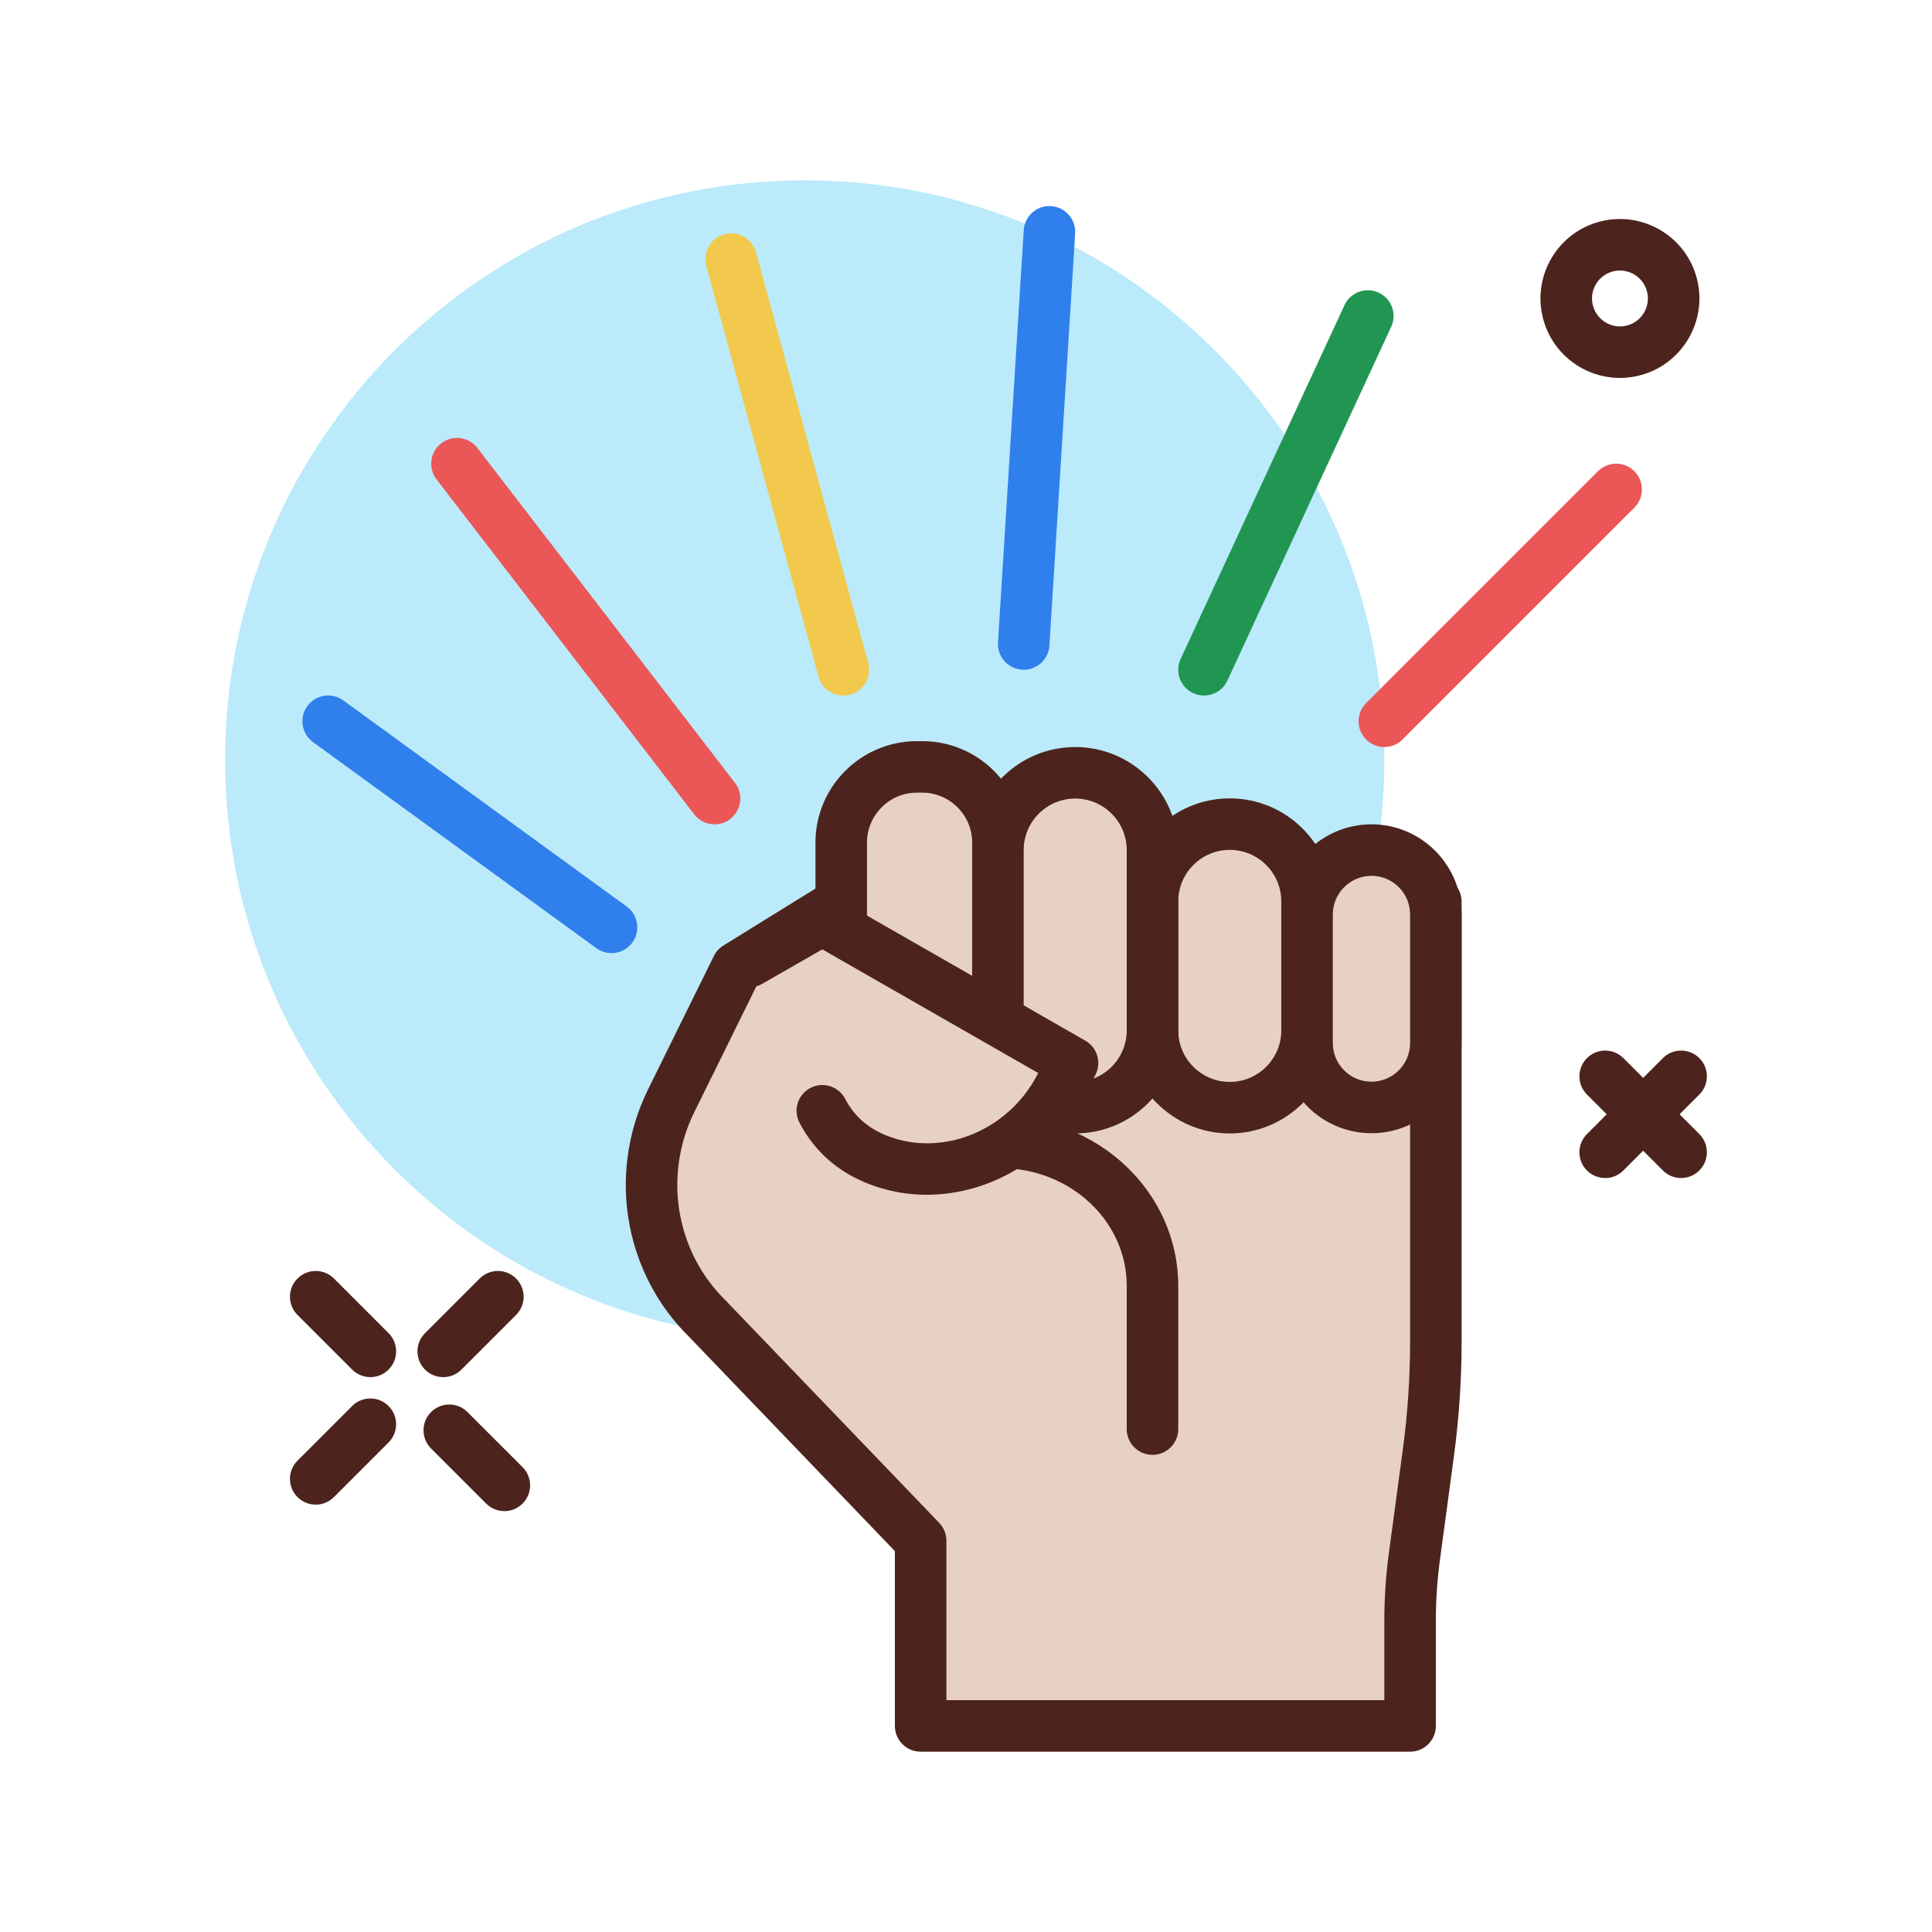 <svg width="130" height="130" viewBox="0 0 130 130" fill="none" xmlns="http://www.w3.org/2000/svg">
<path d="M54.148 90.133C75.688 90.133 93.148 72.672 93.148 51.133C93.148 29.594 75.688 12.133 54.148 12.133C32.609 12.133 15.148 29.594 15.148 51.133C15.148 72.672 32.609 90.133 54.148 90.133Z" fill="#56CCF2" fill-opacity="0.4"/>
<path d="M61.948 116.133V103.672L47.576 88.707C45.788 86.939 44.569 84.664 44.079 82.181C43.538 79.441 43.914 76.599 45.15 74.094L49.587 65.098L56.748 60.667H96.615V90.263C96.615 92.771 96.447 95.275 96.112 97.76L95.174 104.716C94.979 106.161 94.882 107.618 94.882 109.076V116.133H61.948Z" fill="#E7D1C4"/>
<path d="M94.882 117.867H61.948C60.991 117.867 60.215 117.091 60.215 116.133V104.37L46.325 89.908C44.313 87.919 42.938 85.352 42.378 82.516C41.768 79.42 42.201 76.157 43.596 73.327L48.033 64.331C48.177 64.039 48.399 63.794 48.675 63.623L55.836 59.192C56.11 59.023 56.426 58.933 56.748 58.933H96.615C97.572 58.933 98.348 59.709 98.348 60.666V90.263C98.348 92.835 98.174 95.435 97.83 97.991L96.892 104.949C96.708 106.309 96.615 107.697 96.615 109.076V116.133C96.615 117.091 95.839 117.867 94.882 117.867ZM63.682 114.4H93.148V109.077C93.148 107.542 93.252 105.998 93.457 104.484L94.394 97.529C94.718 95.126 94.882 92.68 94.882 90.263V62.4H57.241L50.922 66.31L46.705 74.861C45.645 77.011 45.315 79.492 45.779 81.845C46.204 83.997 47.247 85.944 48.795 87.474L63.199 102.471C63.508 102.794 63.682 103.224 63.682 103.672V114.4Z" fill="#4C241D"/>
<path d="M77.549 97.894C76.591 97.894 75.815 97.118 75.815 96.161V86.518C75.815 82.156 72.009 78.607 67.331 78.607C66.373 78.607 65.597 77.831 65.597 76.873C65.597 75.916 66.373 75.14 67.331 75.14C73.92 75.14 79.282 80.244 79.282 86.518V96.161C79.282 97.118 78.506 97.894 77.549 97.894Z" fill="#4C241D"/>
<path d="M62.056 74.519H61.697C58.884 74.519 56.604 72.239 56.604 69.426V56.695C56.604 53.883 58.884 51.603 61.697 51.603H62.056C64.868 51.603 67.148 53.882 67.148 56.695V69.426C67.148 72.238 64.869 74.519 62.056 74.519Z" fill="#E7D1C4"/>
<path d="M62.056 76.251H61.697C57.933 76.251 54.871 73.191 54.871 69.427V56.696C54.871 52.932 57.933 49.87 61.697 49.87H62.056C65.82 49.87 68.882 52.932 68.882 56.696V69.427C68.882 73.19 65.82 76.251 62.056 76.251ZM61.697 53.336C59.845 53.336 58.338 54.843 58.338 56.696V69.427C58.338 71.278 59.845 72.785 61.697 72.785H62.056C63.908 72.785 65.415 71.278 65.415 69.427V56.696C65.415 54.843 63.908 53.336 62.056 53.336H61.697Z" fill="#4C241D"/>
<path d="M82.748 74.533C79.877 74.533 77.548 72.205 77.548 69.333V60.654C77.548 57.782 79.877 55.454 82.748 55.454C85.62 55.454 87.948 57.782 87.948 60.654V69.333C87.948 72.205 85.62 74.533 82.748 74.533Z" fill="#E7D1C4"/>
<path d="M82.749 76.267C78.926 76.267 75.815 73.156 75.815 69.333V60.654C75.815 56.831 78.926 53.721 82.749 53.721C86.571 53.721 89.682 56.831 89.682 60.654V69.333C89.682 73.156 86.571 76.267 82.749 76.267ZM82.749 57.187C80.837 57.187 79.282 58.742 79.282 60.654V69.333C79.282 71.245 80.837 72.8 82.749 72.8C84.66 72.8 86.215 71.245 86.215 69.333V60.654C86.215 58.742 84.66 57.187 82.749 57.187Z" fill="#4C241D"/>
<path d="M92.282 74.519C89.888 74.519 87.948 72.579 87.948 70.185V61.533C87.948 59.14 89.888 57.2 92.282 57.2C94.675 57.2 96.615 59.14 96.615 61.533V70.185C96.615 72.579 94.675 74.519 92.282 74.519Z" fill="#E7D1C4"/>
<path d="M92.282 76.251C88.937 76.251 86.215 73.53 86.215 70.185V61.533C86.215 58.188 88.937 55.467 92.282 55.467C95.627 55.467 98.348 58.188 98.348 61.533V70.185C98.348 73.53 95.627 76.251 92.282 76.251ZM92.282 58.933C90.848 58.933 89.682 60.099 89.682 61.533V70.185C89.682 71.619 90.848 72.785 92.282 72.785C93.716 72.785 94.882 71.619 94.882 70.185V61.533C94.882 60.099 93.716 58.933 92.282 58.933Z" fill="#4C241D"/>
<path d="M72.348 74.533C69.477 74.533 67.148 72.205 67.148 69.333V57.2C67.148 54.328 69.477 52 72.348 52C75.22 52 77.548 54.328 77.548 57.2V69.333C77.548 72.205 75.22 74.533 72.348 74.533Z" fill="#E7D1C4"/>
<path d="M72.348 76.267C68.525 76.267 65.415 73.156 65.415 69.333V57.2C65.415 53.377 68.525 50.267 72.348 50.267C76.171 50.267 79.282 53.377 79.282 57.2V69.333C79.282 73.156 76.171 76.267 72.348 76.267ZM72.348 53.733C70.436 53.733 68.882 55.288 68.882 57.2V69.333C68.882 71.245 70.436 72.8 72.348 72.8C74.26 72.8 75.815 71.245 75.815 69.333V57.2C75.815 55.288 74.26 53.733 72.348 53.733Z" fill="#4C241D"/>
<path d="M55.331 74.741C56.313 76.616 57.869 77.671 59.579 78.225C64.141 79.701 69.09 77.404 71.315 73.156L72.168 71.527L55.331 61.883L50.421 64.698" fill="#E7D1C4"/>
<path d="M62.366 80.393C61.252 80.393 60.133 80.226 59.044 79.873C56.663 79.104 54.897 77.647 53.796 75.546C53.352 74.698 53.679 73.65 54.528 73.207C55.376 72.761 56.423 73.089 56.867 73.938C57.542 75.225 58.603 76.088 60.112 76.575C63.745 77.749 67.903 75.935 69.78 72.352L69.859 72.202L55.332 63.881L51.284 66.202C50.451 66.68 49.395 66.392 48.917 65.561C48.442 64.73 48.729 63.671 49.559 63.194L54.469 60.379C55.002 60.072 55.658 60.072 56.194 60.379L73.03 70.024C73.838 70.487 74.137 71.507 73.704 72.332L72.851 73.96C70.752 77.966 66.596 80.393 62.366 80.393Z" fill="#4C241D"/>
<path d="M41.147 64.133C40.794 64.133 40.437 64.026 40.129 63.801L21.062 49.935C20.288 49.372 20.116 48.288 20.68 47.513C21.242 46.74 22.327 46.568 23.102 47.132L42.168 60.998C42.942 61.561 43.114 62.645 42.55 63.42C42.212 63.886 41.682 64.133 41.147 64.133Z" fill="#2F80ED"/>
<path d="M48.083 55.467C47.563 55.467 47.049 55.234 46.708 54.79L29.375 32.257C28.791 31.498 28.933 30.409 29.691 29.826C30.45 29.241 31.539 29.384 32.122 30.143L49.455 52.676C50.039 53.435 49.897 54.524 49.139 55.107C48.824 55.35 48.452 55.467 48.083 55.467Z" fill="#EB5757"/>
<path d="M56.748 46.801C55.985 46.801 55.287 46.294 55.076 45.524L47.525 17.895C47.273 16.972 47.817 16.019 48.74 15.766C49.668 15.51 50.618 16.058 50.87 16.981L58.421 44.61C58.673 45.533 58.129 46.486 57.206 46.739C57.052 46.781 56.898 46.801 56.748 46.801Z" fill="#F2C94C"/>
<path d="M68.883 45.067C68.847 45.067 68.811 45.066 68.773 45.063C67.818 45.003 67.092 44.181 67.152 43.225L68.885 15.492C68.945 14.537 69.766 13.801 70.723 13.87C71.679 13.93 72.405 14.753 72.345 15.708L70.612 43.442C70.554 44.36 69.792 45.067 68.883 45.067Z" fill="#2F80ED"/>
<path d="M81.014 46.8C80.771 46.8 80.522 46.748 80.286 46.639C79.418 46.237 79.04 45.207 79.442 44.338L90.466 20.535C90.868 19.667 91.898 19.29 92.767 19.691C93.635 20.093 94.014 21.123 93.611 21.992L82.588 45.795C82.295 46.428 81.669 46.8 81.014 46.8Z" fill="#219653"/>
<path d="M93.148 50.267C92.705 50.267 92.261 50.097 91.923 49.759C91.246 49.082 91.246 47.985 91.923 47.308L107.523 31.708C108.2 31.031 109.297 31.031 109.974 31.708C110.651 32.385 110.651 33.482 109.974 34.159L94.374 49.759C94.035 50.097 93.592 50.267 93.148 50.267Z" fill="#EB5757"/>
<path d="M21.244 101.244C20.8 101.244 20.357 101.074 20.018 100.736C19.341 100.059 19.341 98.962 20.018 98.285L23.695 94.608C24.372 93.931 25.47 93.931 26.146 94.608C26.823 95.284 26.823 96.382 26.146 97.058L22.469 100.736C22.131 101.074 21.687 101.244 21.244 101.244Z" fill="#4C241D"/>
<path d="M29.823 92.664C29.38 92.664 28.936 92.495 28.598 92.156C27.921 91.479 27.921 90.382 28.598 89.705L32.275 86.028C32.952 85.351 34.049 85.351 34.726 86.028C35.403 86.705 35.403 87.802 34.726 88.479L31.049 92.156C30.71 92.495 30.267 92.664 29.823 92.664Z" fill="#4C241D"/>
<path d="M33.937 101.68C33.494 101.68 33.05 101.51 32.712 101.172L29.005 97.465C28.328 96.788 28.328 95.691 29.005 95.014C29.681 94.337 30.779 94.337 31.455 95.014L35.163 98.721C35.839 99.398 35.839 100.495 35.163 101.172C34.824 101.511 34.381 101.68 33.937 101.68Z" fill="#4C241D"/>
<path d="M24.921 92.664C24.478 92.664 24.034 92.495 23.696 92.156L20.019 88.479C19.342 87.802 19.342 86.705 20.019 86.028C20.695 85.351 21.793 85.351 22.47 86.028L26.147 89.705C26.824 90.382 26.824 91.479 26.147 92.156C25.808 92.495 25.365 92.664 24.921 92.664Z" fill="#4C241D"/>
<path d="M109.006 25.43C106.711 25.43 104.585 23.94 103.886 21.634C103.473 20.267 103.615 18.82 104.288 17.561C104.962 16.302 106.086 15.38 107.453 14.966C110.274 14.111 113.265 15.711 114.12 18.532C114.975 21.353 113.375 24.344 110.554 25.2C110.039 25.355 109.518 25.43 109.006 25.43ZM109.001 18.203C108.821 18.203 108.638 18.229 108.457 18.284C107.977 18.43 107.582 18.754 107.345 19.196C107.109 19.639 107.058 20.147 107.204 20.628C107.505 21.621 108.559 22.184 109.548 21.882C110.54 21.582 111.102 20.53 110.802 19.538C110.555 18.727 109.808 18.203 109.001 18.203Z" fill="#4C241D"/>
<path d="M108.009 79.267C107.565 79.267 107.122 79.098 106.783 78.759C106.106 78.083 106.106 76.985 106.783 76.308L111.893 71.198C112.57 70.521 113.667 70.521 114.344 71.198C115.021 71.874 115.021 72.972 114.344 73.649L109.234 78.759C108.896 79.098 108.452 79.267 108.009 79.267Z" fill="#4C241D"/>
<path d="M113.118 79.267C112.675 79.267 112.231 79.098 111.893 78.759L106.783 73.649C106.106 72.972 106.106 71.874 106.783 71.198C107.46 70.521 108.557 70.521 109.234 71.198L114.344 76.308C115.021 76.985 115.021 78.083 114.344 78.759C114.005 79.098 113.561 79.267 113.118 79.267Z" fill="#4C241D"/>
</svg>
